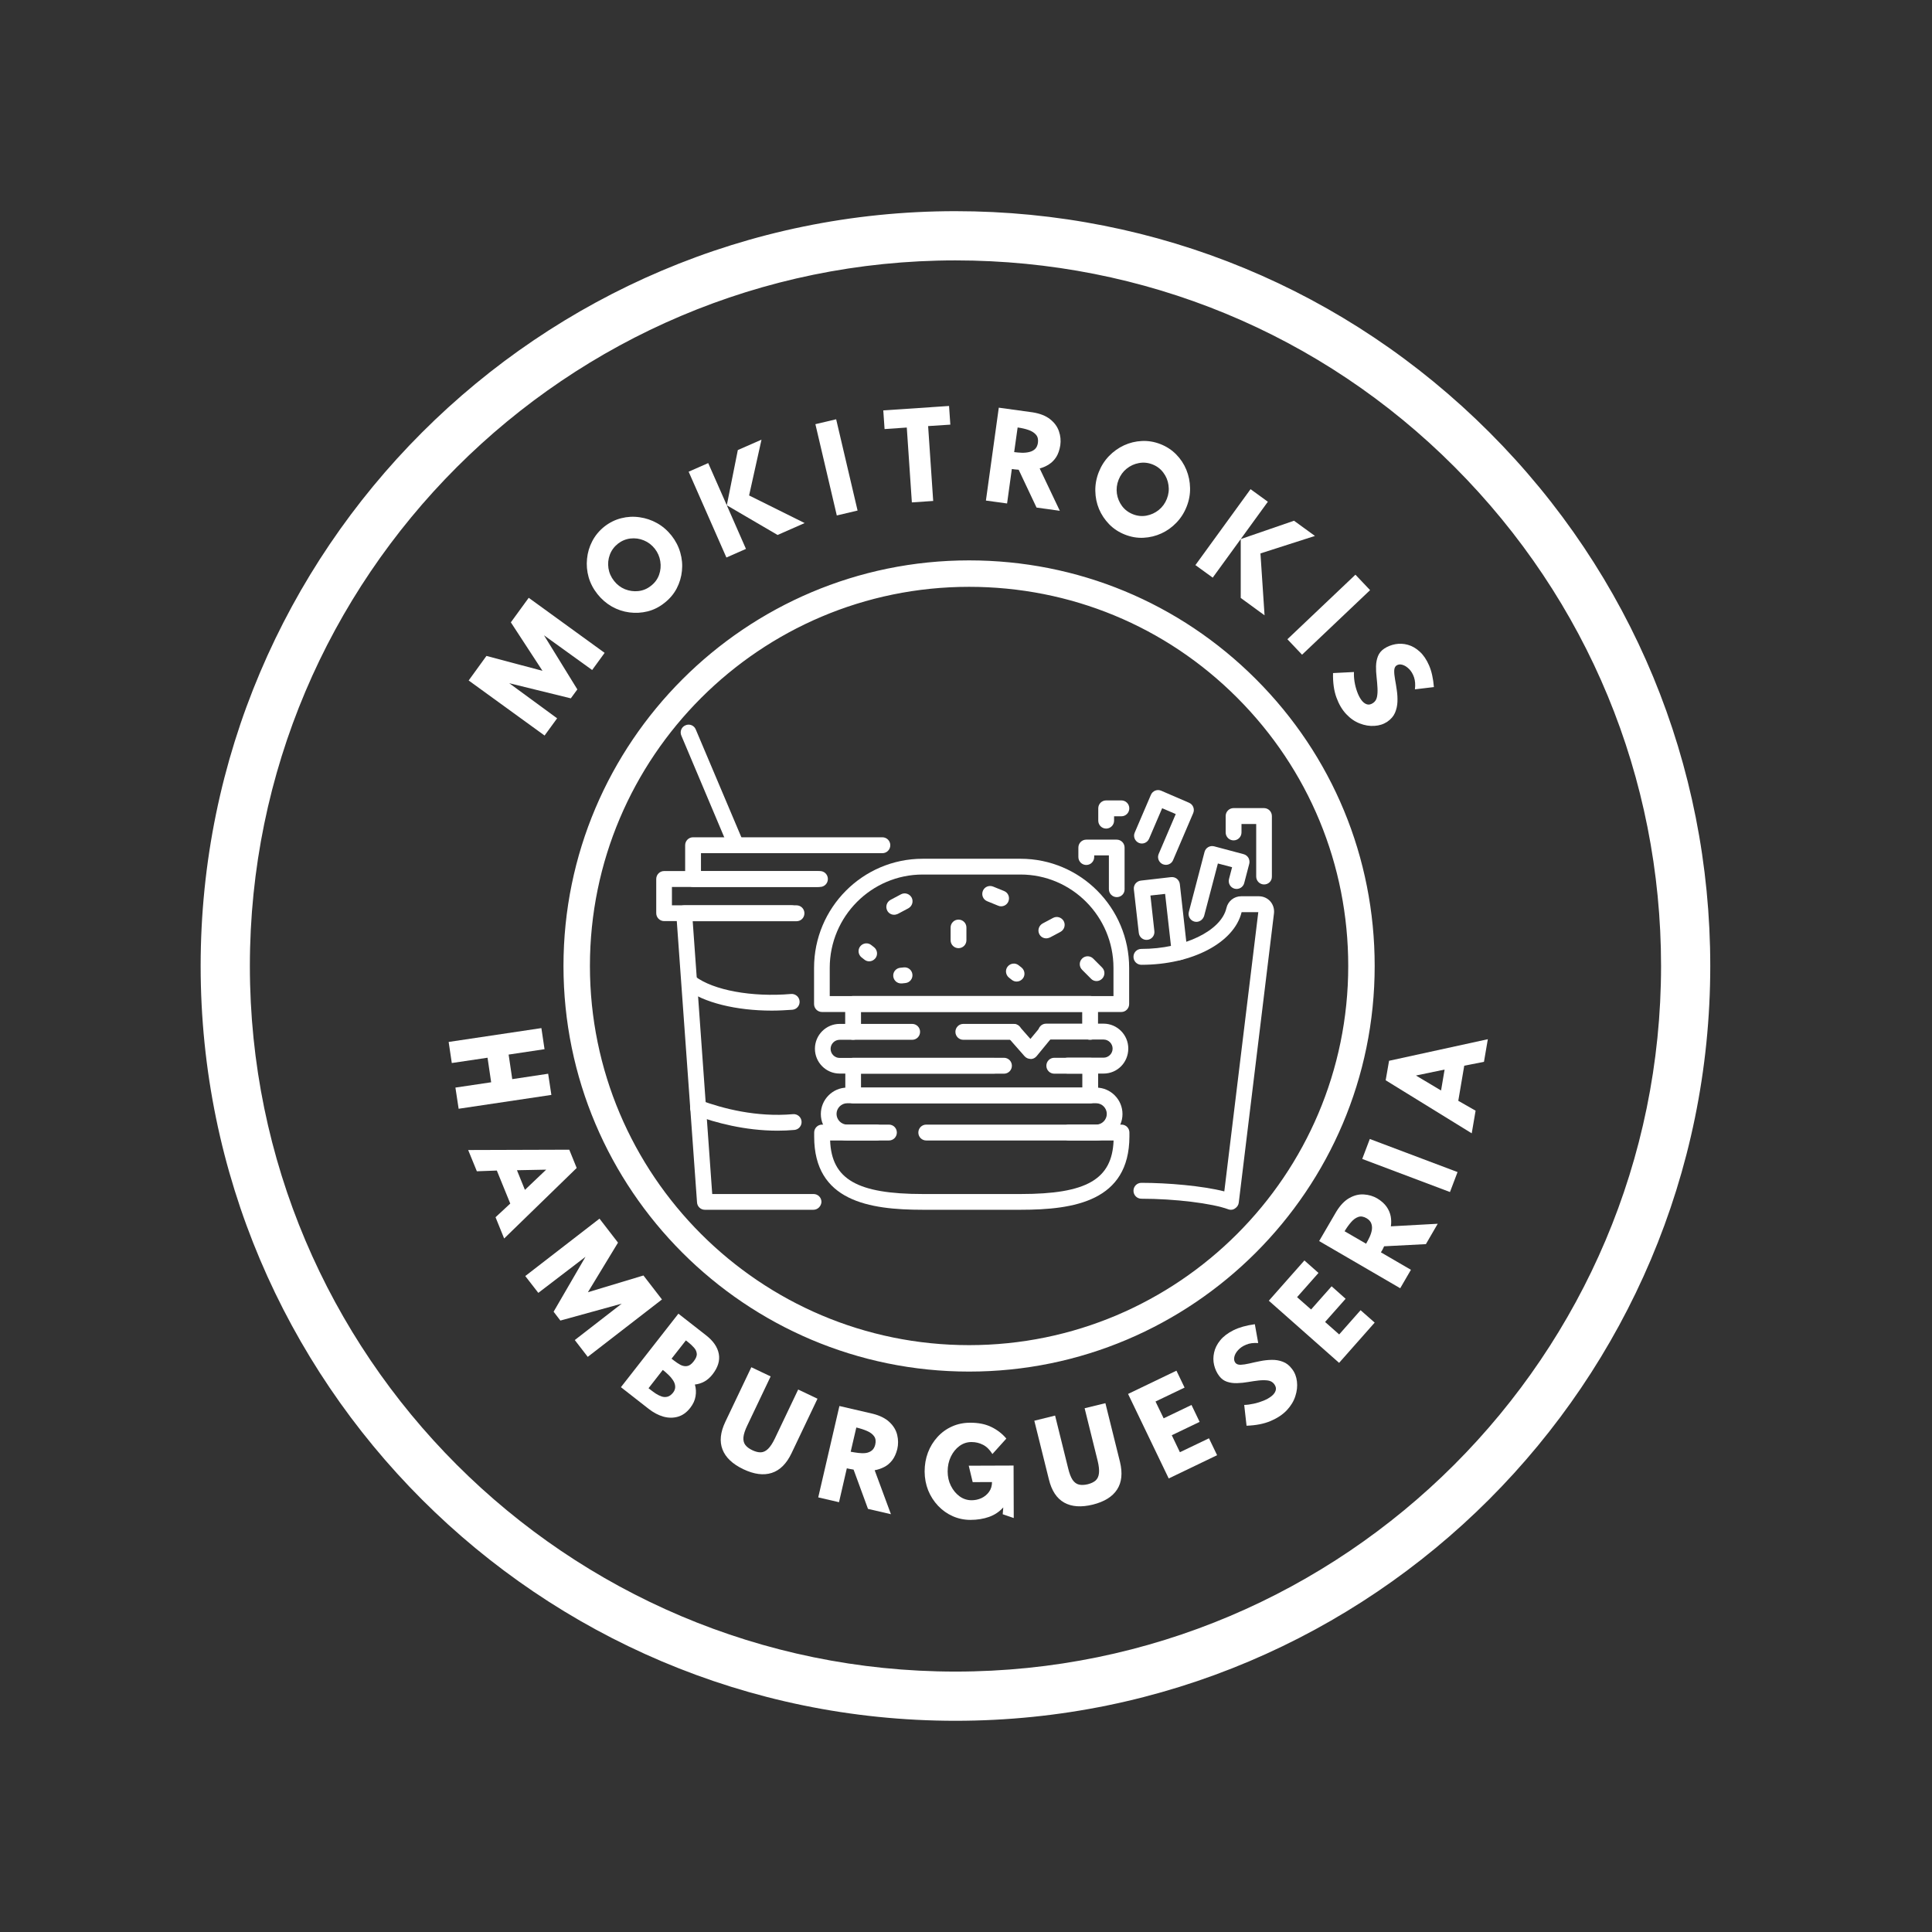 <svg xmlns="http://www.w3.org/2000/svg" xmlns:xlink="http://www.w3.org/1999/xlink" width="500" zoomAndPan="magnify"
    viewBox="0 0 375 375" height="500" preserveAspectRatio="xMidYMid meet" version="1.0">
    <rect x="0" y="0" width="375" height="375" fill="#333333" stroke="none"/>
    <defs>
        <g />
        <clipPath id="64db3c3261">
            <path
                d="M 38.945 40.988 L 332 40.988 L 332 334.238 L 38.945 334.238 Z M 38.945 40.988 "
                clip-rule="nonzero" />
        </clipPath>
        <clipPath id="1bb33a6d6d">
            <path
                d="M 109.371 108.77 L 266.871 108.77 L 266.871 266.27 L 109.371 266.27 Z M 109.371 108.77 "
                clip-rule="nonzero" />
        </clipPath>
        <clipPath id="2948441454">
            <path
                d="M 79.305 156.836 L 294.492 156.836 L 294.492 219.859 L 79.305 219.859 Z M 79.305 156.836 "
                clip-rule="nonzero" />
        </clipPath>
        <clipPath id="bf3a6e4196">
            <path d="M 220 173 L 247.375 173 L 247.375 234.879 L 220 234.879 Z M 220 173 " clip-rule="nonzero" />
        </clipPath>
        <clipPath id="a76f5b01da">
            <path d="M 158 218 L 220 218 L 220 234.879 L 158 234.879 Z M 158 218 " clip-rule="nonzero" />
        </clipPath>
        <clipPath id="7f70c620f2">
            <path d="M 131 175 L 160 175 L 160 234.879 L 131 234.879 Z M 131 175 " clip-rule="nonzero" />
        </clipPath>
        <clipPath id="23bba0336d">
            <path d="M 127.375 169 L 161 169 L 161 179 L 127.375 179 Z M 127.375 169 " clip-rule="nonzero" />
        </clipPath>
        <clipPath id="a87e1dec37">
            <path d="M 132 140.379 L 145 140.379 L 145 166 L 132 166 Z M 132 140.379 " clip-rule="nonzero" />
        </clipPath>
    </defs>
    <g clip-path="url(#64db3c3261)">
        <path fill="#ffffff"
            d="M 185.453 334.004 C 104.641 334.004 38.945 268.312 38.945 187.496 C 38.945 106.684 104.699 40.988 185.453 40.988 C 224.602 40.988 261.402 56.227 289.066 83.887 C 316.727 111.547 331.961 148.352 331.961 187.496 C 331.961 268.312 266.27 334.004 185.453 334.004 Z M 185.453 50.543 C 109.914 50.543 48.5 111.957 48.5 187.496 C 48.5 263.039 109.914 324.453 185.453 324.453 C 260.992 324.453 322.41 263.039 322.41 187.496 C 322.41 150.93 308.168 116.531 282.324 90.625 C 256.48 64.723 222.023 50.543 185.453 50.543 Z M 185.453 50.543 "
            fill-opacity="1" fill-rule="nonzero" />
    </g>
    <g clip-path="url(#1bb33a6d6d)">
        <path fill="#ffffff"
            d="M 188.098 266.223 C 144.672 266.223 109.371 230.922 109.371 187.496 C 109.371 144.07 144.703 108.77 188.098 108.77 C 209.133 108.77 228.91 116.957 243.773 131.824 C 258.637 146.688 266.824 166.461 266.824 187.496 C 266.824 230.922 231.523 266.223 188.098 266.223 Z M 188.098 113.902 C 147.508 113.902 114.504 146.906 114.504 187.496 C 114.504 228.09 147.508 261.09 188.098 261.09 C 228.691 261.09 261.691 228.09 261.691 187.496 C 261.691 167.848 254.039 149.363 240.152 135.445 C 226.266 121.523 207.75 113.902 188.098 113.902 Z M 188.098 113.902 "
            fill-opacity="1" fill-rule="nonzero" />
    </g>

    <g fill="#ffffff" fill-opacity="1">
        <g transform="translate(104.764, 144.064)">
            <g>
                <path
                    d="M 7.297 -10.25 L 6.031 -8.516 L -5.922 -11.453 L 3.375 -4.641 L 0.938 -1.297 L -13.797 -11.984 L -10.344 -16.75 L 0.531 -13.859 L -5.609 -23.266 L -2.141 -28.031 L 12.594 -17.344 L 10.172 -14.016 L 0.828 -20.75 Z M 7.297 -10.25 " />
            </g>
        </g>
    </g>
    <g fill="#ffffff" fill-opacity="1">
        <g transform="translate(120.552, 123.274)">
            <g>
                <path
                    d="M -1.359 -10.516 C -0.785 -9.785 -0.082 -9.25 0.75 -8.906 C 1.594 -8.57 2.461 -8.453 3.359 -8.547 C 4.266 -8.648 5.082 -8.992 5.812 -9.578 C 6.551 -10.148 7.07 -10.859 7.375 -11.703 C 7.676 -12.555 7.754 -13.43 7.609 -14.328 C 7.473 -15.223 7.117 -16.035 6.547 -16.766 C 5.953 -17.516 5.238 -18.055 4.406 -18.391 C 3.57 -18.734 2.707 -18.852 1.812 -18.75 C 0.926 -18.645 0.113 -18.305 -0.625 -17.734 C -1.352 -17.148 -1.875 -16.438 -2.188 -15.594 C -2.5 -14.75 -2.586 -13.879 -2.453 -12.984 C -2.316 -12.086 -1.953 -11.266 -1.359 -10.516 Z M -4.594 -7.969 C -5.395 -8.977 -5.961 -10.066 -6.297 -11.234 C -6.629 -12.41 -6.734 -13.602 -6.609 -14.812 C -6.492 -16.02 -6.156 -17.16 -5.594 -18.234 C -5.031 -19.316 -4.25 -20.258 -3.25 -21.062 C -2.238 -21.852 -1.145 -22.395 0.031 -22.688 C 1.207 -22.988 2.395 -23.051 3.594 -22.875 C 4.789 -22.707 5.922 -22.328 6.984 -21.734 C 8.047 -21.141 8.977 -20.336 9.781 -19.328 C 10.57 -18.328 11.141 -17.234 11.484 -16.047 C 11.828 -14.859 11.938 -13.664 11.812 -12.469 C 11.695 -11.281 11.359 -10.145 10.797 -9.062 C 10.234 -7.988 9.445 -7.055 8.438 -6.266 C 7.438 -5.461 6.348 -4.91 5.172 -4.609 C 3.992 -4.316 2.805 -4.25 1.609 -4.406 C 0.41 -4.562 -0.723 -4.941 -1.797 -5.547 C -2.867 -6.16 -3.801 -6.969 -4.594 -7.969 Z M -4.594 -7.969 " />
            </g>
        </g>
    </g>
    <g fill="#ffffff" fill-opacity="1">
        <g transform="translate(139.806, 108.729)">
            <g>
                <path
                    d="M 16.375 -7.203 L 11.125 -4.891 L 1.266 -10.656 L 4.984 -2.188 L 1.188 -0.516 L -6.141 -17.172 L -2.344 -18.844 L 1.266 -10.656 L 3.406 -21.375 L 8 -23.391 L 5.594 -12.562 Z M 16.375 -7.203 " />
            </g>
        </g>
    </g>
    <g fill="#ffffff" fill-opacity="1">
        <g transform="translate(160.814, 100.426)">
            <g>
                <path
                    d="M 1.484 -19.047 L 5.641 -1.328 L 1.609 -0.375 L -2.547 -18.094 Z M 1.484 -19.047 " />
            </g>
        </g>
    </g>
    <g fill="#ffffff" fill-opacity="1">
        <g transform="translate(171.554, 97.891)">
            <g>
                <path
                    d="M 0.141 -14.609 L -0.109 -18.234 L 12.656 -19.094 L 12.906 -15.469 L 8.594 -15.188 L 9.578 -0.656 L 5.438 -0.375 L 4.453 -14.906 Z M 0.141 -14.609 " />
            </g>
        </g>
    </g>
    <g fill="#ffffff" fill-opacity="1">
        <g transform="translate(189.943, 96.957)">
            <g>
                <path
                    d="M 3.922 -17.828 L 10.5 -16.922 C 11.938 -16.691 13.066 -16.242 13.891 -15.578 C 14.723 -14.922 15.289 -14.145 15.594 -13.25 C 15.906 -12.352 15.992 -11.441 15.859 -10.516 C 15.711 -9.598 15.445 -8.836 15.062 -8.234 C 14.676 -7.641 14.203 -7.164 13.641 -6.812 C 13.086 -6.457 12.492 -6.195 11.859 -6.031 L 15.766 2.188 L 11.25 1.562 L 7.781 -5.781 C 7.52 -5.801 7.273 -5.82 7.047 -5.844 C 6.816 -5.875 6.617 -5.898 6.453 -5.922 L 5.531 0.766 L 1.422 0.203 Z M 6.906 -9.203 C 7.395 -9.141 7.895 -9.098 8.406 -9.078 C 8.926 -9.066 9.398 -9.113 9.828 -9.219 C 10.266 -9.32 10.633 -9.508 10.938 -9.781 C 11.238 -10.062 11.43 -10.461 11.516 -10.984 C 11.609 -11.66 11.484 -12.191 11.141 -12.578 C 10.805 -12.973 10.32 -13.281 9.688 -13.5 C 9.062 -13.719 8.359 -13.879 7.578 -13.984 Z M 6.906 -9.203 " />
            </g>
        </g>
    </g>
    <g fill="#ffffff" fill-opacity="1">
        <g transform="translate(208.709, 99.63)">
            <g>
                <path
                    d="M 8.406 -6.5 C 8.062 -5.625 7.953 -4.734 8.078 -3.828 C 8.211 -2.93 8.547 -2.125 9.078 -1.406 C 9.617 -0.688 10.328 -0.156 11.203 0.188 C 12.066 0.531 12.941 0.617 13.828 0.453 C 14.711 0.285 15.504 -0.078 16.203 -0.641 C 16.91 -1.211 17.438 -1.938 17.781 -2.812 C 18.125 -3.688 18.227 -4.57 18.094 -5.469 C 17.969 -6.375 17.633 -7.18 17.094 -7.891 C 16.562 -8.609 15.863 -9.141 15 -9.484 C 14.125 -9.828 13.242 -9.914 12.359 -9.75 C 11.473 -9.594 10.676 -9.227 9.969 -8.656 C 9.27 -8.094 8.75 -7.375 8.406 -6.5 Z M 4.562 -8 C 5.031 -9.188 5.688 -10.219 6.531 -11.094 C 7.383 -11.977 8.359 -12.676 9.453 -13.188 C 10.555 -13.695 11.711 -13.977 12.922 -14.031 C 14.141 -14.094 15.348 -13.891 16.547 -13.422 C 17.734 -12.953 18.75 -12.285 19.594 -11.422 C 20.445 -10.555 21.102 -9.562 21.562 -8.438 C 22.02 -7.32 22.258 -6.148 22.281 -4.922 C 22.312 -3.703 22.094 -2.5 21.625 -1.312 C 21.156 -0.113 20.492 0.926 19.641 1.812 C 18.785 2.707 17.812 3.406 16.719 3.906 C 15.625 4.406 14.469 4.688 13.25 4.75 C 12.039 4.812 10.844 4.609 9.656 4.141 C 8.457 3.672 7.43 3 6.578 2.125 C 5.734 1.258 5.078 0.273 4.609 -0.828 C 4.148 -1.941 3.91 -3.113 3.891 -4.344 C 3.867 -5.582 4.094 -6.801 4.562 -8 Z M 4.562 -8 " />
            </g>
        </g>
    </g>
    <g fill="#ffffff" fill-opacity="1">
        <g transform="translate(230.981, 108.918)">
            <g>
                <path
                    d="M 14.469 10.516 L 9.844 7.141 L 9.844 -4.281 L 4.406 3.203 L 1.047 0.766 L 11.75 -13.969 L 15.109 -11.531 L 9.844 -4.281 L 20.188 -7.844 L 24.25 -4.891 L 13.672 -1.5 Z M 14.469 10.516 " />
            </g>
        </g>
    </g>
    <g fill="#ffffff" fill-opacity="1">
        <g transform="translate(248.744, 122.874)">
            <g>
                <path
                    d="M 17.188 -8.328 L 3.984 4.203 L 1.141 1.203 L 14.344 -11.328 Z M 17.188 -8.328 " />
            </g>
        </g>
    </g>
    <g fill="#ffffff" fill-opacity="1">
        <g transform="translate(256.367, 130.83)">
            <g>
                <path
                    d="M 6.438 -0.391 C 6.406 0.18 6.441 0.805 6.547 1.484 C 6.66 2.172 6.828 2.816 7.047 3.422 C 7.266 4.035 7.531 4.562 7.844 5 C 8.156 5.438 8.504 5.723 8.891 5.859 C 9.273 6.004 9.691 5.926 10.141 5.625 C 10.547 5.352 10.801 4.957 10.906 4.438 C 11.008 3.926 11.039 3.344 11 2.688 C 10.969 2.031 10.91 1.336 10.828 0.609 C 10.742 -0.117 10.707 -0.832 10.719 -1.531 C 10.738 -2.238 10.863 -2.883 11.094 -3.469 C 11.332 -4.062 11.738 -4.551 12.312 -4.938 C 12.957 -5.363 13.68 -5.648 14.484 -5.797 C 15.285 -5.941 16.094 -5.898 16.906 -5.672 C 17.727 -5.441 18.492 -5 19.203 -4.344 C 19.922 -3.695 20.523 -2.805 21.016 -1.672 C 21.504 -0.547 21.816 0.852 21.953 2.531 L 18.266 2.969 C 18.379 2.082 18.32 1.301 18.094 0.625 C 17.863 -0.039 17.539 -0.578 17.125 -0.984 C 16.707 -1.398 16.273 -1.672 15.828 -1.797 C 15.391 -1.922 15.008 -1.875 14.688 -1.656 C 14.414 -1.469 14.27 -1.141 14.25 -0.672 C 14.238 -0.203 14.289 0.359 14.406 1.016 C 14.531 1.68 14.645 2.391 14.75 3.141 C 14.863 3.898 14.906 4.656 14.875 5.406 C 14.844 6.164 14.68 6.879 14.391 7.547 C 14.098 8.211 13.598 8.785 12.891 9.266 C 12.172 9.742 11.344 10.008 10.406 10.062 C 9.469 10.125 8.52 9.969 7.562 9.594 C 6.602 9.227 5.727 8.625 4.938 7.781 C 4.145 6.945 3.508 5.867 3.031 4.547 C 2.551 3.234 2.332 1.656 2.375 -0.188 Z M 6.438 -0.391 " />
            </g>
        </g>
    </g>
    <g fill="#ffffff" fill-opacity="1">
        <g transform="translate(86.834, 200.6)">
            <g>
                <path
                    d="M 20.188 11.922 L 2.188 14.609 L 1.562 10.5 L 8.5 9.469 L 7.797 4.703 L 0.859 5.734 L 0.25 1.641 L 18.25 -1.047 L 18.859 3.047 L 11.891 4.094 L 12.594 8.859 L 19.562 7.812 Z M 20.188 11.922 " />
            </g>
        </g>
    </g>
    <g fill="#ffffff" fill-opacity="1">
        <g transform="translate(90.496, 222.281)">
            <g>
                <path
                    d="M 21.438 4.422 L 7.359 18.109 L 5.688 13.984 L 8.547 11.328 L 5.938 4.922 L 2.062 5.062 L 0.375 0.938 L 20 0.875 Z M 11.391 8.672 L 15.516 4.75 L 9.844 4.859 Z M 11.391 8.672 " />
            </g>
        </g>
    </g>
    <g fill="#ffffff" fill-opacity="1">
        <g transform="translate(100.971, 246.414)">
            <g>
                <path
                    d="M 7.797 9.906 L 6.484 8.188 L 12.672 -2.469 L 3.516 4.531 L 0.984 1.266 L 15.391 -9.875 L 18.984 -5.219 L 13.141 4.406 L 23.922 1.156 L 27.516 5.812 L 13.109 16.953 L 10.594 13.688 L 19.703 6.625 Z M 7.797 9.906 " />
            </g>
        </g>
    </g>
    <g fill="#ffffff" fill-opacity="1">
        <g transform="translate(119.349, 268.328)">
            <g>
                <path
                    d="M 11 -4.609 L 11.422 -4.281 C 11.848 -3.945 12.273 -3.66 12.703 -3.422 C 13.141 -3.191 13.57 -3.109 14 -3.172 C 14.438 -3.234 14.867 -3.539 15.297 -4.094 C 15.742 -4.664 15.941 -5.164 15.891 -5.594 C 15.848 -6.031 15.66 -6.426 15.328 -6.781 C 15.004 -7.145 14.629 -7.492 14.203 -7.828 L 13.781 -8.156 Z M 9.297 -2.422 L 6.531 1.125 L 6.953 1.453 C 7.266 1.703 7.602 1.945 7.969 2.188 C 8.344 2.426 8.719 2.609 9.094 2.734 C 9.477 2.859 9.859 2.867 10.234 2.766 C 10.609 2.66 10.961 2.398 11.297 1.984 C 11.609 1.578 11.742 1.156 11.703 0.719 C 11.66 0.289 11.508 -0.102 11.25 -0.469 C 11 -0.844 10.723 -1.172 10.422 -1.453 C 10.117 -1.742 9.883 -1.957 9.719 -2.094 Z M 15.531 0.406 C 15.75 1.156 15.789 1.914 15.656 2.688 C 15.531 3.469 15.188 4.219 14.625 4.938 C 13.938 5.82 13.141 6.395 12.234 6.656 C 11.328 6.914 10.391 6.91 9.422 6.641 C 8.453 6.367 7.492 5.863 6.547 5.125 L 1.172 0.922 L 12.328 -13.344 L 17.703 -9.141 C 19.109 -8.047 19.93 -6.844 20.172 -5.531 C 20.41 -4.227 20.004 -2.906 18.953 -1.562 C 18.492 -0.969 17.969 -0.504 17.375 -0.172 C 16.781 0.148 16.164 0.344 15.531 0.406 Z M 15.531 0.406 " />
            </g>
        </g>
    </g>
    <g fill="#ffffff" fill-opacity="1">
        <g transform="translate(136.598, 281.145)">
            <g>
                <path
                    d="M 22.078 -9.656 L 17.031 0.938 C 16.062 2.969 14.781 4.238 13.188 4.75 C 11.602 5.258 9.77 5.02 7.688 4.031 C 5.594 3.031 4.242 1.754 3.641 0.203 C 3.035 -1.348 3.219 -3.141 4.188 -5.172 L 9.234 -15.766 L 12.984 -13.984 L 8.453 -4.469 C 8.016 -3.562 7.766 -2.801 7.703 -2.188 C 7.648 -1.582 7.77 -1.082 8.062 -0.688 C 8.363 -0.289 8.82 0.051 9.438 0.344 C 10.051 0.633 10.602 0.77 11.094 0.75 C 11.582 0.727 12.047 0.504 12.484 0.078 C 12.922 -0.348 13.359 -1.016 13.797 -1.922 L 18.328 -11.438 Z M 22.078 -9.656 " />
            </g>
        </g>
    </g>
    <g fill="#ffffff" fill-opacity="1">
        <g transform="translate(157.414, 290.312)">
            <g>
                <path
                    d="M 5.516 -17.406 L 11.984 -15.906 C 13.391 -15.551 14.477 -15.004 15.25 -14.266 C 16.02 -13.535 16.516 -12.707 16.734 -11.781 C 16.953 -10.863 16.957 -9.953 16.75 -9.047 C 16.52 -8.148 16.188 -7.422 15.75 -6.859 C 15.312 -6.297 14.797 -5.863 14.203 -5.562 C 13.609 -5.258 12.992 -5.051 12.359 -4.938 L 15.516 3.594 L 11.062 2.562 L 8.266 -5.062 C 8.016 -5.102 7.773 -5.145 7.547 -5.188 C 7.316 -5.238 7.117 -5.281 6.953 -5.312 L 5.438 1.266 L 1.406 0.328 Z M 7.703 -8.531 C 8.191 -8.438 8.691 -8.359 9.203 -8.297 C 9.711 -8.234 10.188 -8.227 10.625 -8.281 C 11.07 -8.344 11.457 -8.5 11.781 -8.75 C 12.113 -9.008 12.344 -9.395 12.469 -9.906 C 12.625 -10.57 12.551 -11.113 12.25 -11.531 C 11.945 -11.957 11.488 -12.301 10.875 -12.562 C 10.258 -12.832 9.566 -13.055 8.797 -13.234 Z M 7.703 -8.531 " />
            </g>
        </g>
    </g>
    <g fill="#ffffff" fill-opacity="1">
        <g transform="translate(178.173, 294.712)">
            <g>
                <path
                    d="M 18.562 -10.25 L 18.594 -0.062 L 16.453 -0.797 L 16.562 -2.125 C 15.801 -1.281 14.879 -0.664 13.797 -0.281 C 12.711 0.102 11.508 0.297 10.188 0.297 C 8.969 0.297 7.82 0.055 6.75 -0.422 C 5.676 -0.898 4.727 -1.57 3.906 -2.438 C 3.082 -3.312 2.441 -4.312 1.984 -5.438 C 1.535 -6.57 1.305 -7.789 1.297 -9.094 C 1.297 -10.395 1.508 -11.617 1.938 -12.766 C 2.375 -13.91 2.988 -14.914 3.781 -15.781 C 4.57 -16.656 5.508 -17.336 6.594 -17.828 C 7.676 -18.316 8.852 -18.562 10.125 -18.562 C 11.727 -18.57 13.102 -18.297 14.25 -17.734 C 15.395 -17.18 16.363 -16.43 17.156 -15.484 L 14.453 -12.484 C 13.922 -13.336 13.312 -13.938 12.625 -14.281 C 11.945 -14.633 11.203 -14.812 10.391 -14.812 C 9.535 -14.812 8.758 -14.555 8.062 -14.047 C 7.363 -13.535 6.805 -12.848 6.391 -11.984 C 5.973 -11.117 5.766 -10.16 5.766 -9.109 C 5.766 -8.078 5.977 -7.141 6.406 -6.297 C 6.832 -5.453 7.395 -4.773 8.094 -4.266 C 8.789 -3.766 9.566 -3.516 10.422 -3.516 C 11.078 -3.516 11.707 -3.648 12.312 -3.922 C 12.914 -4.203 13.41 -4.609 13.797 -5.141 C 14.18 -5.672 14.375 -6.305 14.375 -7.047 L 10.625 -7.031 L 9.859 -10.219 Z M 18.562 -10.25 " />
            </g>
        </g>
    </g>
    <g fill="#ffffff" fill-opacity="1">
        <g transform="translate(203.62, 293.809)">
            <g>
                <path
                    d="M 10.938 -21.453 L 13.766 -10.062 C 14.297 -7.875 14.109 -6.082 13.203 -4.688 C 12.305 -3.301 10.738 -2.328 8.5 -1.766 C 6.238 -1.211 4.383 -1.344 2.938 -2.156 C 1.488 -2.969 0.5 -4.469 -0.031 -6.656 L -2.859 -18.047 L 1.172 -19.047 L 3.703 -8.828 C 3.941 -7.836 4.227 -7.086 4.562 -6.578 C 4.906 -6.078 5.316 -5.77 5.797 -5.656 C 6.285 -5.539 6.859 -5.562 7.516 -5.719 C 8.172 -5.883 8.68 -6.129 9.047 -6.453 C 9.41 -6.785 9.625 -7.254 9.688 -7.859 C 9.758 -8.461 9.676 -9.258 9.438 -10.25 L 6.906 -20.469 Z M 10.938 -21.453 " />
            </g>
        </g>
    </g>
    <g fill="#ffffff" fill-opacity="1">
        <g transform="translate(225.441, 287.641)">
            <g>
                <path
                    d="M 2.906 -21.594 L 4.484 -18.312 L -1.156 -15.609 L 0.422 -12.344 L 5.828 -14.938 L 7.406 -11.656 L 2 -9.062 L 3.578 -5.766 L 9.219 -8.469 L 10.797 -5.188 L 1.406 -0.672 L -6.484 -17.078 Z M 2.906 -21.594 " />
            </g>
        </g>
    </g>
    <g fill="#ffffff" fill-opacity="1">
        <g transform="translate(242.266, 279.091)">
            <g>
                <path
                    d="M -0.766 -6.391 C -0.18 -6.41 0.441 -6.492 1.109 -6.641 C 1.773 -6.785 2.41 -6.984 3.016 -7.234 C 3.617 -7.484 4.129 -7.773 4.547 -8.109 C 4.961 -8.441 5.227 -8.805 5.344 -9.203 C 5.469 -9.609 5.367 -10.023 5.047 -10.453 C 4.754 -10.836 4.348 -11.066 3.828 -11.141 C 3.305 -11.211 2.719 -11.211 2.062 -11.141 C 1.406 -11.066 0.719 -10.969 0 -10.844 C -0.719 -10.719 -1.43 -10.645 -2.141 -10.625 C -2.848 -10.602 -3.5 -10.691 -4.094 -10.891 C -4.695 -11.086 -5.207 -11.461 -5.625 -12.016 C -6.094 -12.641 -6.422 -13.348 -6.609 -14.141 C -6.797 -14.93 -6.797 -15.738 -6.609 -16.562 C -6.43 -17.395 -6.035 -18.188 -5.422 -18.938 C -4.816 -19.688 -3.961 -20.336 -2.859 -20.891 C -1.754 -21.441 -0.367 -21.832 1.297 -22.062 L 1.953 -18.406 C 1.035 -18.469 0.254 -18.363 -0.391 -18.094 C -1.047 -17.82 -1.566 -17.469 -1.953 -17.031 C -2.348 -16.602 -2.594 -16.16 -2.688 -15.703 C -2.781 -15.254 -2.711 -14.879 -2.484 -14.578 C -2.273 -14.305 -1.93 -14.176 -1.453 -14.188 C -0.984 -14.207 -0.426 -14.289 0.219 -14.438 C 0.863 -14.594 1.562 -14.742 2.312 -14.891 C 3.062 -15.047 3.812 -15.129 4.562 -15.141 C 5.32 -15.16 6.039 -15.039 6.719 -14.781 C 7.406 -14.531 8.004 -14.062 8.516 -13.375 C 9.047 -12.688 9.363 -11.879 9.469 -10.953 C 9.582 -10.023 9.477 -9.07 9.156 -8.094 C 8.844 -7.113 8.289 -6.203 7.5 -5.359 C 6.707 -4.523 5.664 -3.832 4.375 -3.281 C 3.082 -2.727 1.52 -2.422 -0.312 -2.359 Z M -0.766 -6.391 " />
            </g>
        </g>
    </g>
    <g fill="#ffffff" fill-opacity="1">
        <g transform="translate(258.886, 265.701)">
            <g>
                <path
                    d="M -5.703 -21.047 L -2.969 -18.625 L -7.125 -13.922 L -4.406 -11.531 L -0.422 -16.031 L 2.297 -13.609 L -1.688 -9.109 L 1.047 -6.688 L 5.203 -11.391 L 7.938 -8.984 L 1.031 -1.172 L -12.609 -13.234 Z M -5.703 -21.047 " />
            </g>
        </g>
    </g>
    <g fill="#ffffff" fill-opacity="1">
        <g transform="translate(271.062, 251.296)">
            <g>
                <path
                    d="M -15.016 -10.406 L -11.672 -16.141 C -10.91 -17.379 -10.066 -18.254 -9.141 -18.766 C -8.223 -19.285 -7.289 -19.516 -6.344 -19.453 C -5.395 -19.398 -4.52 -19.141 -3.719 -18.672 C -2.926 -18.18 -2.328 -17.645 -1.922 -17.062 C -1.516 -16.477 -1.25 -15.859 -1.125 -15.203 C -1.008 -14.555 -1 -13.91 -1.094 -13.266 L 8 -13.766 L 5.703 -9.812 L -2.406 -9.391 C -2.508 -9.16 -2.613 -8.941 -2.719 -8.734 C -2.832 -8.535 -2.938 -8.363 -3.031 -8.219 L 2.797 -4.828 L 0.719 -1.25 Z M -5.906 -9.891 C -5.656 -10.316 -5.422 -10.766 -5.203 -11.234 C -4.992 -11.703 -4.852 -12.156 -4.781 -12.594 C -4.719 -13.039 -4.758 -13.457 -4.906 -13.844 C -5.051 -14.227 -5.348 -14.555 -5.797 -14.828 C -6.379 -15.172 -6.914 -15.258 -7.406 -15.094 C -7.906 -14.926 -8.375 -14.586 -8.812 -14.078 C -9.25 -13.578 -9.672 -12.988 -10.078 -12.312 Z M -5.906 -9.891 " />
            </g>
        </g>
    </g>
    <g fill="#ffffff" fill-opacity="1">
        <g transform="translate(280.862, 232.919)">
            <g>
                <path
                    d="M -14.984 -11.844 L 2.047 -5.422 L 0.578 -1.547 L -16.453 -7.969 Z M -14.984 -11.844 " />
            </g>
        </g>
    </g>
    <g fill="#ffffff" fill-opacity="1">
        <g transform="translate(285.49, 220.976)">
            <g>
                <path
                    d="M -15.875 -15.078 L 3.297 -19.266 L 2.547 -14.875 L -1.281 -14.125 L -2.438 -7.312 L 0.922 -5.391 L 0.172 -1 L -16.531 -11.297 Z M -5.094 -13.375 L -10.656 -12.219 L -5.781 -9.312 Z M -5.094 -13.375 " />
            </g>
        </g>
    </g>
    <g clip-path="url(#bf3a6e4196)">
        <path fill="#ffffff"
            d="M 238.934 234.816 C 238.766 234.816 238.574 234.793 238.406 234.723 C 235.266 233.562 228.02 232.672 221.543 232.672 C 220.703 232.672 220.008 231.996 220.008 231.129 C 220.008 230.285 220.68 229.586 221.543 229.586 C 226.652 229.586 233.367 230.164 237.637 231.25 L 244.234 177.047 L 240.996 177.047 C 239.559 182.977 231.402 187.266 221.543 187.266 C 220.703 187.266 220.008 186.594 220.008 185.723 C 220.008 184.855 220.68 184.184 221.543 184.184 C 229.77 184.184 237.016 180.711 238.047 176.254 C 238.359 174.902 239.535 173.965 240.902 173.965 L 244.355 173.965 C 245.195 173.965 246.008 174.324 246.562 174.953 C 247.113 175.578 247.375 176.422 247.281 177.266 L 240.445 233.418 C 240.398 233.879 240.133 234.285 239.727 234.551 C 239.484 234.723 239.223 234.816 238.934 234.816 Z M 238.934 234.816 "
            fill-opacity="1" fill-rule="nonzero" />
    </g>
    <path fill="#ffffff"
        d="M 216.77 174.133 C 215.93 174.133 215.234 173.457 215.234 172.59 L 215.234 166.035 L 212.383 166.035 L 212.383 166.348 C 212.383 167.191 211.711 167.891 210.848 167.891 C 210.008 167.891 209.312 167.215 209.312 166.348 L 209.312 164.516 C 209.312 163.672 209.984 162.973 210.848 162.973 L 216.746 162.973 C 217.586 162.973 218.281 163.648 218.281 164.516 L 218.281 172.613 C 218.305 173.457 217.609 174.133 216.77 174.133 Z M 216.77 174.133 "
        fill-opacity="1" fill-rule="nonzero" />
    <path fill="#ffffff"
        d="M 226.293 167.867 C 226.102 167.867 225.887 167.816 225.695 167.746 C 224.926 167.406 224.566 166.516 224.902 165.746 L 228.211 158.008 L 225.574 156.875 L 223.031 162.805 C 222.695 163.574 221.809 163.938 221.039 163.602 C 220.273 163.262 219.914 162.371 220.25 161.602 L 223.391 154.273 C 223.727 153.5 224.613 153.141 225.383 153.477 L 230.801 155.816 C 231.164 155.984 231.473 156.273 231.617 156.66 C 231.762 157.043 231.762 157.453 231.594 157.84 L 227.684 166.973 C 227.445 167.527 226.895 167.867 226.293 167.867 Z M 226.293 167.867 "
        fill-opacity="1" fill-rule="nonzero" />
    <path fill="#ffffff"
        d="M 228.957 186.375 C 228.188 186.375 227.539 185.797 227.445 185.027 L 226.148 173.504 L 223.297 173.82 L 224.062 180.734 C 224.16 181.578 223.559 182.328 222.719 182.422 C 221.879 182.52 221.137 181.918 221.039 181.074 L 220.082 172.637 C 220.031 172.227 220.152 171.816 220.395 171.504 C 220.656 171.191 221.016 170.977 221.426 170.926 L 227.301 170.25 C 227.707 170.203 228.117 170.324 228.43 170.566 C 228.738 170.832 228.957 171.191 229.004 171.602 L 230.465 184.641 C 230.562 185.484 229.965 186.23 229.125 186.328 C 229.074 186.375 229.027 186.375 228.957 186.375 Z M 228.957 186.375 "
        fill-opacity="1" fill-rule="nonzero" />
    <path fill="#ffffff"
        d="M 232.219 178.93 C 232.098 178.93 231.953 178.902 231.832 178.879 C 231.02 178.664 230.539 177.82 230.754 177 L 233.801 165.359 C 234.016 164.539 234.855 164.059 235.672 164.273 L 241.379 165.793 C 241.766 165.891 242.102 166.156 242.316 166.492 C 242.508 166.855 242.578 167.262 242.484 167.648 L 241.5 171.41 C 241.285 172.227 240.445 172.711 239.629 172.492 C 238.812 172.277 238.336 171.434 238.551 170.613 L 239.148 168.324 L 236.391 167.602 L 233.73 177.746 C 233.512 178.469 232.891 178.93 232.219 178.93 Z M 232.219 178.93 "
        fill-opacity="1" fill-rule="nonzero" />
    <path fill="#ffffff"
        d="M 245.363 171.672 C 244.523 171.672 243.828 171 243.828 170.133 L 243.828 159.938 L 240.973 159.938 L 240.973 161.574 C 240.973 162.418 240.301 163.117 239.438 163.117 C 238.598 163.117 237.902 162.441 237.902 161.574 L 237.902 158.395 C 237.902 157.551 238.574 156.852 239.438 156.852 L 245.336 156.852 C 246.176 156.852 246.871 157.527 246.871 158.395 L 246.871 170.133 C 246.898 171 246.203 171.672 245.363 171.672 Z M 245.363 171.672 "
        fill-opacity="1" fill-rule="nonzero" />
    <path fill="#ffffff"
        d="M 214.707 160.828 C 213.867 160.828 213.172 160.152 213.172 159.285 L 213.172 156.898 C 213.172 156.055 213.844 155.359 214.707 155.359 L 217.66 155.359 C 218.496 155.359 219.195 156.031 219.195 156.898 C 219.195 157.742 218.523 158.441 217.66 158.441 L 216.242 158.441 L 216.242 159.309 C 216.242 160.129 215.547 160.828 214.707 160.828 Z M 214.707 160.828 "
        fill-opacity="1" fill-rule="nonzero" />
    <path fill="#ffffff"
        d="M 217.66 196.426 L 159.543 196.426 C 158.703 196.426 158.008 195.75 158.008 194.883 L 158.008 187.871 C 158.008 176.18 167.457 166.684 179.09 166.684 L 198.086 166.684 C 209.719 166.684 219.168 176.18 219.168 187.871 L 219.168 194.883 C 219.168 195.727 218.496 196.426 217.66 196.426 Z M 161.078 193.34 L 216.125 193.34 L 216.125 187.871 C 216.125 177.891 208.039 169.746 198.086 169.746 L 179.09 169.746 C 169.16 169.746 161.051 177.867 161.051 187.871 L 161.051 193.34 Z M 161.078 193.34 "
        fill-opacity="1" fill-rule="nonzero" />
    <g clip-path="url(#a76f5b01da)">
        <path fill="#ffffff"
            d="M 198.109 234.816 L 179.113 234.816 C 168.68 234.816 158.031 233.129 158.031 220.621 L 158.031 219.828 C 158.031 218.984 158.703 218.285 159.566 218.285 L 172.543 218.285 C 173.383 218.285 174.078 218.961 174.078 219.828 C 174.078 220.672 173.406 221.367 172.543 221.367 L 161.125 221.367 C 161.414 228.914 166.402 231.758 179.137 231.758 L 198.133 231.758 C 210.871 231.758 215.859 228.938 216.148 221.367 L 207.465 221.367 C 206.625 221.367 205.93 220.695 205.93 219.828 C 205.93 218.984 206.602 218.285 207.465 218.285 L 217.684 218.285 C 218.523 218.285 219.219 218.961 219.219 219.828 L 219.219 220.621 C 219.168 233.129 208.52 234.816 198.109 234.816 Z M 198.109 234.816 "
            fill-opacity="1" fill-rule="nonzero" />
    </g>
    <path fill="#ffffff"
        d="M 211.59 201.824 C 210.75 201.824 210.055 201.148 210.055 200.281 L 210.055 196.402 L 167.121 196.402 L 167.121 200.281 C 167.121 201.125 166.449 201.824 165.586 201.824 C 164.746 201.824 164.051 201.148 164.051 200.281 L 164.051 194.859 C 164.051 194.016 164.723 193.316 165.586 193.316 L 211.59 193.316 C 212.43 193.316 213.125 193.992 213.125 194.859 L 213.125 200.281 C 213.125 201.148 212.43 201.824 211.59 201.824 Z M 211.59 201.824 "
        fill-opacity="1" fill-rule="nonzero" />
    <path fill="#ffffff"
        d="M 196.766 201.824 L 186.98 201.824 C 186.141 201.824 185.445 201.148 185.445 200.281 C 185.445 199.438 186.117 198.738 186.98 198.738 L 196.766 198.738 C 197.605 198.738 198.301 199.414 198.301 200.281 C 198.277 201.148 197.605 201.824 196.766 201.824 Z M 196.766 201.824 "
        fill-opacity="1" fill-rule="nonzero" />
    <path fill="#ffffff"
        d="M 192.953 208.379 L 162.973 208.379 C 160.332 208.379 158.176 206.211 158.176 203.559 C 158.176 200.906 160.332 198.738 162.973 198.738 L 177.051 198.738 C 177.891 198.738 178.586 199.414 178.586 200.281 C 178.586 201.125 177.914 201.824 177.051 201.824 L 162.973 201.824 C 162.012 201.824 161.219 202.617 161.219 203.582 C 161.219 204.547 162.012 205.344 162.973 205.344 L 192.953 205.344 C 193.793 205.344 194.488 206.016 194.488 206.883 C 194.488 207.703 193.793 208.379 192.953 208.379 Z M 192.953 208.379 "
        fill-opacity="1" fill-rule="nonzero" />
    <path fill="#ffffff"
        d="M 214.203 208.379 L 207.199 208.379 C 206.359 208.379 205.664 207.703 205.664 206.836 C 205.664 205.992 206.336 205.293 207.199 205.293 L 214.203 205.293 C 215.164 205.293 215.957 204.5 215.957 203.535 C 215.957 202.57 215.164 201.773 214.203 201.773 L 203.051 201.773 C 202.211 201.773 201.516 201.102 201.516 200.234 C 201.516 199.391 202.188 198.691 203.051 198.691 L 214.203 198.691 C 216.844 198.691 219 200.859 219 203.512 C 219 206.234 216.867 208.379 214.203 208.379 Z M 214.203 208.379 "
        fill-opacity="1" fill-rule="nonzero" />
    <path fill="#ffffff"
        d="M 211.59 214.164 L 165.609 214.164 C 164.77 214.164 164.074 213.488 164.074 212.621 L 164.074 206.859 C 164.074 206.016 164.746 205.316 165.609 205.316 L 194.871 205.316 C 195.711 205.316 196.406 205.992 196.406 206.859 C 196.406 207.703 195.734 208.402 194.871 208.402 L 167.121 208.402 L 167.121 211.102 L 210.078 211.102 L 210.078 208.402 L 204.633 208.402 C 203.793 208.402 203.098 207.727 203.098 206.859 C 203.098 206.016 203.77 205.316 204.633 205.316 L 211.613 205.316 C 212.453 205.316 213.148 205.992 213.148 206.859 L 213.148 212.621 C 213.125 213.465 212.43 214.164 211.59 214.164 Z M 211.59 214.164 "
        fill-opacity="1" fill-rule="nonzero" />
    <path fill="#ffffff"
        d="M 200.027 205.535 C 199.598 205.535 199.164 205.344 198.879 205.027 L 195.617 201.316 C 195.062 200.691 195.113 199.727 195.758 199.148 C 196.383 198.594 197.344 198.641 197.918 199.293 L 200.004 201.656 L 201.926 199.34 C 202.453 198.691 203.41 198.594 204.059 199.148 C 204.707 199.68 204.801 200.645 204.25 201.293 L 201.203 205.004 C 200.918 205.344 200.508 205.559 200.055 205.559 C 200.027 205.535 200.027 205.535 200.027 205.535 Z M 200.027 205.535 "
        fill-opacity="1" fill-rule="nonzero" />
    <path fill="#ffffff"
        d="M 186.047 184.039 C 185.207 184.039 184.512 183.363 184.512 182.496 L 184.512 180.035 C 184.512 179.191 185.184 178.496 186.047 178.496 C 186.887 178.496 187.582 179.168 187.582 180.035 L 187.582 182.496 C 187.582 183.363 186.887 184.039 186.047 184.039 Z M 186.047 184.039 "
        fill-opacity="1" fill-rule="nonzero" />
    <path fill="#ffffff"
        d="M 194.32 175.914 C 194.129 175.914 193.938 175.891 193.746 175.797 L 191.609 174.926 C 190.82 174.613 190.457 173.723 190.77 172.926 C 191.082 172.133 191.969 171.77 192.762 172.082 L 194.895 172.949 C 195.688 173.266 196.047 174.156 195.734 174.953 C 195.496 175.555 194.922 175.914 194.32 175.914 Z M 194.32 175.914 "
        fill-opacity="1" fill-rule="nonzero" />
    <path fill="#ffffff"
        d="M 168.703 186.594 C 168.367 186.594 168.031 186.473 167.77 186.254 L 167.215 185.82 C 166.57 185.289 166.449 184.328 166.977 183.676 C 167.504 183.023 168.465 182.906 169.113 183.434 L 169.664 183.867 C 170.312 184.398 170.43 185.363 169.902 186.012 C 169.59 186.398 169.137 186.594 168.703 186.594 Z M 168.703 186.594 "
        fill-opacity="1" fill-rule="nonzero" />
    <path fill="#ffffff"
        d="M 212.836 190.426 C 212.453 190.426 212.047 190.281 211.758 189.965 L 210.031 188.23 C 209.43 187.629 209.43 186.664 210.031 186.062 C 210.629 185.461 211.59 185.461 212.191 186.062 L 213.918 187.797 C 214.516 188.398 214.516 189.363 213.918 189.965 C 213.605 190.281 213.223 190.426 212.836 190.426 Z M 212.836 190.426 "
        fill-opacity="1" fill-rule="nonzero" />
    <path fill="#ffffff"
        d="M 203.074 182.133 C 202.523 182.133 201.996 181.844 201.73 181.312 C 201.348 180.566 201.637 179.652 202.379 179.242 L 204.418 178.156 C 205.16 177.77 206.074 178.059 206.48 178.809 C 206.863 179.555 206.578 180.469 205.832 180.879 L 203.793 181.965 C 203.555 182.062 203.316 182.133 203.074 182.133 Z M 203.074 182.133 "
        fill-opacity="1" fill-rule="nonzero" />
    <path fill="#ffffff"
        d="M 197.32 190.52 C 196.984 190.52 196.648 190.398 196.383 190.184 L 195.832 189.75 C 195.184 189.219 195.062 188.254 195.59 187.605 C 196.121 186.953 197.078 186.832 197.727 187.363 L 198.277 187.797 C 198.926 188.328 199.047 189.293 198.52 189.941 C 198.207 190.328 197.773 190.52 197.32 190.52 Z M 197.32 190.52 "
        fill-opacity="1" fill-rule="nonzero" />
    <path fill="#ffffff"
        d="M 173.551 177.555 C 172.996 177.555 172.469 177.266 172.207 176.734 C 171.82 175.988 172.109 175.07 172.852 174.664 L 174.891 173.578 C 175.637 173.191 176.547 173.48 176.953 174.227 C 177.34 174.977 177.051 175.891 176.309 176.301 L 174.27 177.387 C 174.051 177.48 173.789 177.555 173.551 177.555 Z M 173.551 177.555 "
        fill-opacity="1" fill-rule="nonzero" />
    <path fill="#ffffff"
        d="M 174.891 190.883 C 174.125 190.883 173.477 190.305 173.383 189.531 C 173.285 188.688 173.883 187.941 174.723 187.844 L 175.418 187.773 C 176.258 187.676 177.004 188.277 177.098 189.121 C 177.195 189.965 176.594 190.715 175.754 190.809 L 175.059 190.883 C 175.012 190.883 174.965 190.883 174.891 190.883 Z M 174.891 190.883 "
        fill-opacity="1" fill-rule="nonzero" />
    <path fill="#ffffff"
        d="M 212.766 221.367 L 179.785 221.367 C 178.945 221.367 178.25 220.695 178.25 219.828 C 178.25 218.984 178.922 218.285 179.785 218.285 L 212.766 218.285 C 213.895 218.285 214.828 217.344 214.828 216.211 C 214.828 215.078 213.895 214.141 212.766 214.141 L 164.434 214.141 C 163.309 214.141 162.371 215.078 162.371 216.211 C 162.371 217.344 163.309 218.285 164.434 218.285 L 170.168 218.285 C 171.008 218.285 171.703 218.961 171.703 219.828 C 171.703 220.672 171.031 221.367 170.168 221.367 L 164.434 221.367 C 161.629 221.367 159.324 219.055 159.324 216.234 C 159.324 213.414 161.629 211.102 164.434 211.102 L 212.766 211.102 C 215.57 211.102 217.875 213.414 217.875 216.234 C 217.875 219.055 215.57 221.367 212.766 221.367 Z M 212.766 221.367 "
        fill-opacity="1" fill-rule="nonzero" />
    <g clip-path="url(#7f70c620f2)">
        <path fill="#ffffff"
            d="M 157.887 234.816 L 136.805 234.816 C 136.012 234.816 135.34 234.191 135.293 233.395 L 131.262 177.363 C 131.238 176.926 131.383 176.52 131.672 176.203 C 131.957 175.891 132.367 175.723 132.797 175.723 L 154.602 175.723 C 155.441 175.723 156.137 176.398 156.137 177.266 C 156.137 178.133 155.465 178.809 154.602 178.809 L 134.453 178.809 L 138.242 231.758 L 157.91 231.758 C 158.75 231.758 159.445 232.43 159.445 233.297 C 159.398 234.117 158.727 234.816 157.887 234.816 Z M 157.887 234.816 "
            fill-opacity="1" fill-rule="nonzero" />
    </g>
    <g clip-path="url(#23bba0336d)">
        <path fill="#ffffff"
            d="M 153.664 178.785 L 128.91 178.785 C 128.07 178.785 127.375 178.109 127.375 177.242 L 127.375 170.613 C 127.375 169.77 128.047 169.07 128.91 169.07 L 159.156 169.07 C 159.996 169.07 160.691 169.746 160.691 170.613 C 160.691 171.457 160.02 172.156 159.156 172.156 L 130.422 172.156 L 130.422 175.723 L 153.664 175.723 C 154.504 175.723 155.199 176.398 155.199 177.266 C 155.199 178.133 154.504 178.785 153.664 178.785 Z M 153.664 178.785 "
            fill-opacity="1" fill-rule="nonzero" />
    </g>
    <path fill="#ffffff"
        d="M 158.629 172.156 L 134.523 172.156 C 133.684 172.156 132.988 171.48 132.988 170.613 L 132.988 164.059 C 132.988 163.215 133.66 162.516 134.523 162.516 L 171.27 162.516 C 172.109 162.516 172.805 163.191 172.805 164.059 C 172.805 164.902 172.133 165.602 171.27 165.602 L 136.059 165.602 L 136.059 169.094 L 158.629 169.094 C 159.469 169.094 160.164 169.77 160.164 170.637 C 160.164 171.48 159.469 172.156 158.629 172.156 Z M 158.629 172.156 "
        fill-opacity="1" fill-rule="nonzero" />
    <path fill="#ffffff"
        d="M 149.805 196.16 C 142.895 196.16 136.586 194.617 133.086 191.965 C 132.414 191.461 132.27 190.496 132.773 189.82 C 133.277 189.148 134.238 189.004 134.906 189.508 C 138.457 192.207 145.941 193.582 153.543 192.93 C 154.383 192.859 155.129 193.484 155.199 194.328 C 155.273 195.172 154.648 195.918 153.809 195.992 C 152.465 196.086 151.121 196.16 149.805 196.16 Z M 149.805 196.16 "
        fill-opacity="1" fill-rule="nonzero" />
    <path fill="#ffffff"
        d="M 150.93 219.465 C 144.551 219.465 138.84 217.898 134.957 216.477 C 134.164 216.188 133.758 215.297 134.043 214.5 C 134.332 213.707 135.219 213.297 136.012 213.586 C 140.258 215.152 146.805 216.887 153.93 216.258 C 154.77 216.188 155.512 216.812 155.582 217.656 C 155.656 218.5 155.031 219.25 154.191 219.32 C 153.113 219.418 152.012 219.465 150.93 219.465 Z M 150.93 219.465 "
        fill-opacity="1" fill-rule="nonzero" />
    <g clip-path="url(#a87e1dec37)">
        <path fill="#ffffff"
            d="M 142.895 165.602 C 142.297 165.602 141.742 165.238 141.48 164.66 L 132.246 142.777 C 131.91 142.008 132.27 141.09 133.062 140.777 C 133.828 140.438 134.738 140.801 135.051 141.598 L 144.309 163.48 C 144.645 164.25 144.285 165.168 143.496 165.48 C 143.305 165.551 143.109 165.602 142.895 165.602 Z M 142.895 165.602 "
            fill-opacity="1" fill-rule="nonzero" />
    </g>
</svg>